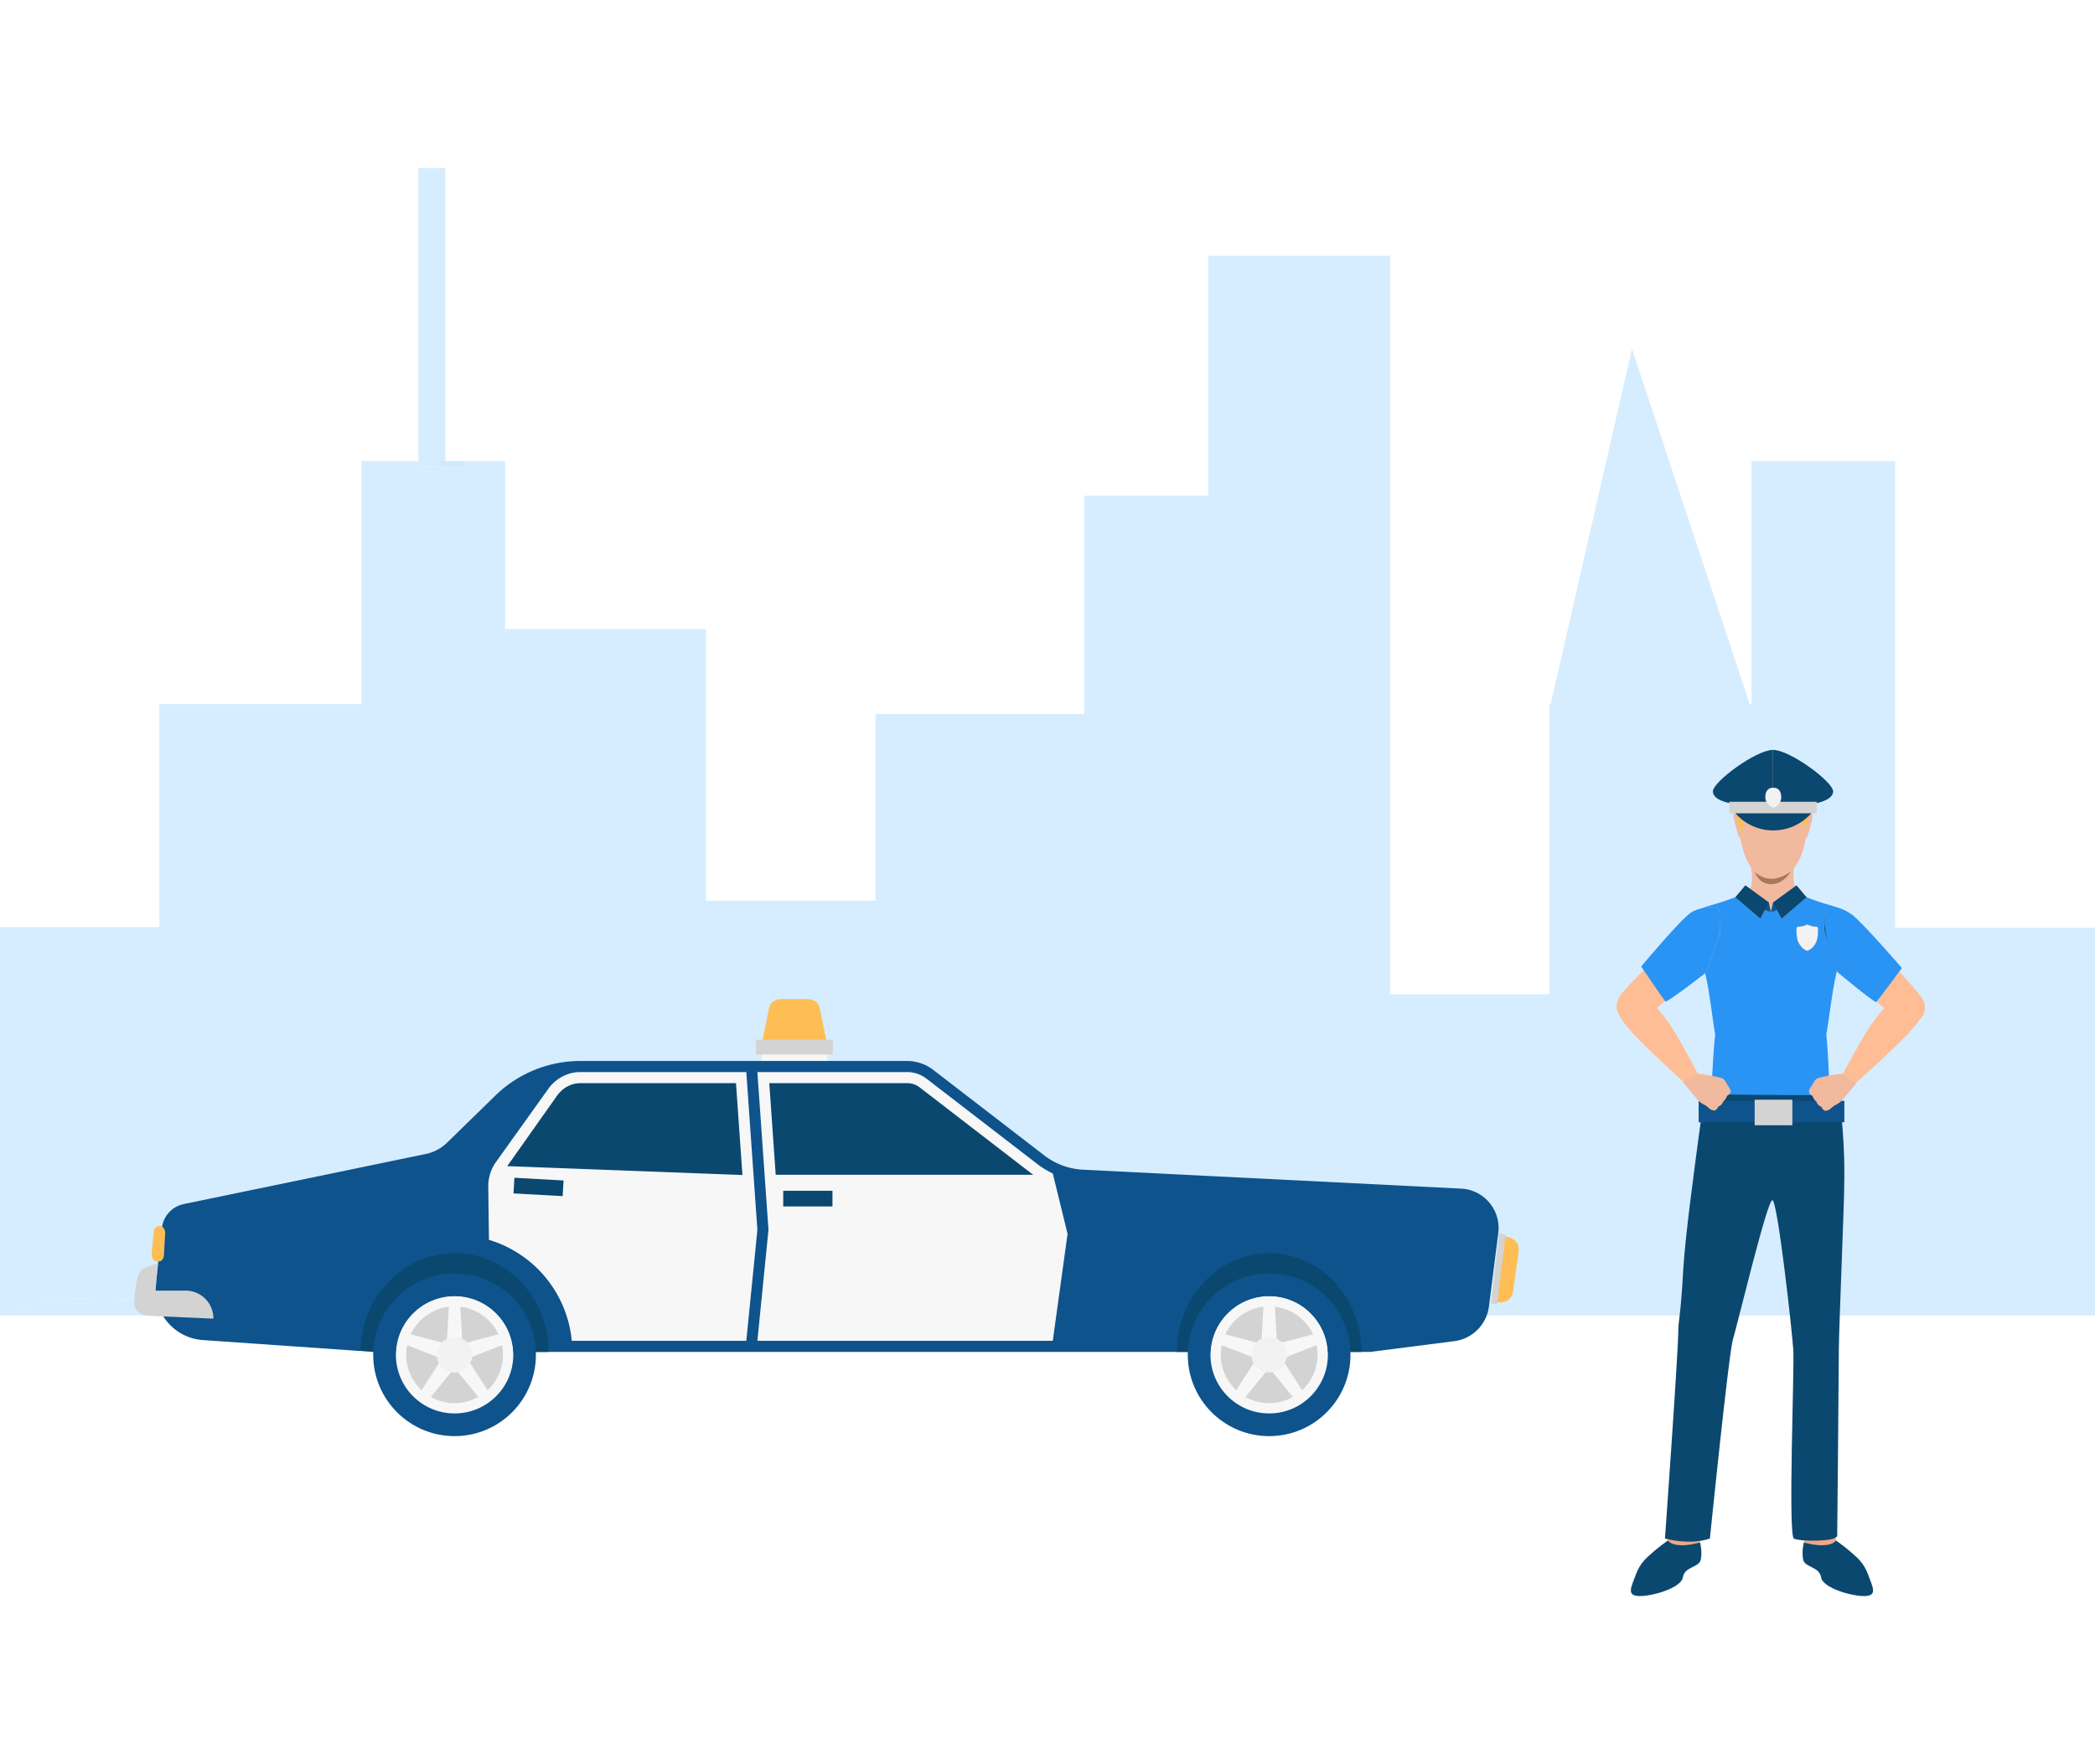 <svg xmlns="http://www.w3.org/2000/svg" xml:space="preserve" style="enable-background:new 0 0 500 421" viewBox="0 0 500 421" id="police-officer-with-police-car-in-town">
  <g style="opacity:.8">
    <path d="M500 221.415v92.554H367.077l-345.078-3.99s-12.834-1.12-19.592 3.99H0v-92.683h38.026v-53.253h48.221V110.04h13.607v1.287h6.436v-1.287h14.263v40.099h47.951v64.84h40.471v-44.565h49.805v-52.109h29.607V61.047h43.381v176.265h38.026V169.32l.296-1.287 19.4-84.78 28.101 84.78h.425V110.04h34.305v111.375H500z" style="fill:#cce9ff"></path>
    <path d="M99.854 40.078h6.436v69.962h-6.436zM99.854 110.04h6.436v1.287h-6.436zM367.077 313.969H2.407c6.758-5.11 19.592-3.99 19.592-3.99l345.078 3.99zM370.089 168.033l-.295 1.287v-1.287z" style="fill:#cce9ff"></path>
  </g>
  <path d="M104.539 110.04h6.436v1.287h-6.436z" style="opacity:.8;fill:#cce9ff"></path>
  <path d="M428.229 206.032s-.703 3.853.508 6.484c0 0 1.23 6.133-5.048 6.41-6.279.274-6.214-6.616-6.214-6.616s1.292-.754.288-6.239c-1.003-5.49 10.466-.039 10.466-.039z" style="fill:#f1b99e"></path>
  <path d="M424.411 183.742s8.034 1.3 6.813 14.17c-1.226 12.874-8.317 11.822-8.791 11.808-.475-.015-7.118.234-7.635-15.485 0 .001-.226-11.622 9.613-10.493z" style="fill:#f1b99e"></path>
  <path d="M431.346 194.276s.881-.96 1.204.018c.322.97-1.147 5.167-1.255 5.521 0 0-.164.375-.372.168-.209-.206.423-5.707.423-5.707zM414.993 194.113s-.863-.977-1.203-.01c-.341.968 1.079 5.382 1.148 5.546 0 0 .156.382.372.177.213-.204-.317-5.713-.317-5.713z" style="fill:#f1b99e"></path>
  <path d="m431.342 196.254-1.149 1.574s.034-3.454-.153-3.994c-.182-.542.22-2.427.065-2.818-.153-.386-4.523 4.174-13.281 3.281l-.572.22c-.569.223-.292 4.044-.292 4.044l-.943-1.094s-1.07-6.529-.967-7.619c.14-1.452-.354-8.227 11.974-7.064a7.443 7.443 0 0 1 3.891 1.53c1.266.991 2.571 2.532 2.451 4.651-.156 2.801-1.024 7.289-1.024 7.289z" style="fill:#ffbe55"></path>
  <path d="M418.773 208.014s3.315 3.872 8.578 0c0 0-1.476 2.935-4.57 3.006-3.094.068-4.008-3.006-4.008-3.006z" style="fill:#a77860"></path>
  <path d="M398.071 367.653s-2.306 1.643-3.579 2.797c-1.28 1.154-3.016 2.405-4.079 5.345-1.08 2.979-2.264 4.938.619 5.116 2.881.175 10.181-1.824 10.611-4.463.426-2.611 3.813-2.307 4.255-4.162.438-1.863-.147-4.148-.147-4.148l-7.68-.485z" style="fill:#0b4870"></path>
  <path d="m398.458 365.49-.387 2.163s1.188 2.197 7.68.485l-.337-2.128-6.956-.52z" style="fill:#eea886"></path>
  <path d="M438.191 367.653s2.304 1.643 3.583 2.797c1.276 1.154 3.013 2.405 4.077 5.345 1.076 2.979 2.264 4.938-.618 5.116-2.884.175-10.185-1.824-10.614-4.463-.429-2.611-3.811-2.307-4.253-4.162-.441-1.863.148-4.148.148-4.148l7.677-.485z" style="fill:#0b4870"></path>
  <path d="m437.803 365.49.388 2.163s-1.189 2.197-7.677.485l.334-2.128 6.955-.52z" style="fill:#eea886"></path>
  <path d="M409.675 224.795c-.756 1.587-1.927 3.306-3.323 5.011-2.801 3.47-6.434 6.91-8.956 9.09a43.397 43.397 0 0 1-1.956 1.63c-.238.194-.445.357-.607.475-2.92 2.134-6.629 2.981-7.918 1.765a3.192 3.192 0 0 1-.563-.696v-.015a3.447 3.447 0 0 1-.505-1.898c0-.238.015-.46.075-.668l.044-.207a5.159 5.159 0 0 1 .919-1.957c.815-1.099 3.427-3.781 5.383-5.799 1.082-1.096 1.971-2 2.268-2.356.86-.965 2.759-3.842 6.125-7.502 1.126-1.217 2.269-2.122 3.38-2.699 2.239-1.187 4.299-1.099 5.575.147.489.475.772 1.038.889 1.662v.013c.222 1.142-.117 2.521-.83 4.004z" style="fill:#ffbd95"></path>
  <path d="M410.505 220.778v.013c-.147 1.262-.459 2.655-.83 4.005-1.066 3.855-2.683 7.472-2.683 7.472s-.016 0-.03.015c-.519.415-9.09 7.015-9.46 6.732-.015-.015-.06-.059-.106-.118-.651-.786-3.809-5.427-5.129-7.37-.354-.532-.579-.86-.579-.86s9.579-11.46 11.968-12.929c.683-.415 1.482-.696 2.267-.889 1.958-.475 3.858-.386 3.858-.386.799.859.946 2.445.724 4.315z" style="fill:#2a94f4"></path>
  <path d="M459.362 240.319v.015c.091 1.096-.237 2.165-1.141 2.95a.295.295 0 0 1-.088.059c-1.408 1.069-4.982.075-7.755-2.121-.177-.147-.415-.339-.713-.591a55.077 55.077 0 0 1-1.764-1.618c-2.506-2.343-6.154-6.049-8.868-9.756-1.201-1.632-2.224-3.261-2.875-4.774v-.015c-.654-1.512-.95-2.891-.682-4.018a3.053 3.053 0 0 1 .948-1.661c1.187-1.067 2.965-1.185 4.909-.297 1.29.607 2.652 1.661 3.942 3.188 3.234 3.781 5.028 6.732 5.844 7.739.295.372 1.14 1.291 2.179 2.431 1.884 2.092 4.388 4.879 5.16 6.008.089.118.162.251.222.37.014.015.014.029.03.044.355.639.593 1.35.652 2.047z" style="fill:#ffbd95"></path>
  <path d="M435.964 246.279c.251-.727 1.321-10.111 2.448-14.575-.371-.978-1.498-4.033-2.253-7.221v-.015c-.654-1.512-.95-2.891-.682-4.018-.15-1.884.044-3.485.889-4.316 0 0 2.165.312 4.241 1.335-1.202-.725-3.678-1.364-5.961-2.076a45.582 45.582 0 0 1-3.499-1.276l-5.947 5.071-1.096-2.06-1.409.533h-.013v.015h-.033v-.015h-.012l-1.424-.548-1.097 2.075-5.931-5.071.015-.029c-.904.37-2.166.845-3.516 1.258-1.674.536-3.453.994-4.759 1.5 1.958-.475 3.858-.386 3.858-.386.8.86.947 2.446.724 4.315v.013c.223 1.143-.117 2.522-.83 4.005-1.066 3.855-2.683 7.472-2.683 7.472s-.016 0-.03.015c1.066 4.316 2.09 13.477 2.328 14.189.059.148.059.445.015.846-.446 3.928-1.452 20.044-.503 23.928l-1.076-.029 26.229.712 2.468.118c.639-4.284.029-19.021-.444-24.002-.09-.888-.106-1.511-.017-1.763zm-7.191-24.762a.381.381 0 0 1 .342-.34c.266-.015.622-.045.949-.104.4-.073.905-.283 1.141-.371.074-.045.162-.045.253 0 .22.088.725.298 1.126.371.326.059.695.089.948.104a.38.38 0 0 1 .342.34c.029.698.043 2.344-.401 3.292-.696 1.514-1.72 1.972-2.045 2.077a.515.515 0 0 1-.207 0c-.327-.104-1.349-.563-2.046-2.077-.446-.948-.431-2.594-.402-3.292z" style="fill:#2a94f4"></path>
  <path d="M410.505 220.778v.013c.223 1.143-.117 2.522-.83 4.005-1.066 3.855-2.683 7.472-2.683 7.472s-.016 0-.03.015c-.208-.816-.4-1.645-.61-2.477-1.081-4.449-2.089-8.94-2.312-10.837-.074-.475-.089-.802-.03-.906.223-.444.934-.83 1.912-1.214 1.958-.475 3.858-.386 3.858-.386.8.859.947 2.445.725 4.315z" style="fill:#2a94f4"></path>
  <path d="m421.315 216.892 1.321.771-1.424-.548-1.097 2.075-5.931-5.071.015-.029c.83-.326 1.349-.548 1.349-.548l3.796 2.209 1.971 1.141zM431.146 214.119l-5.947 5.071-1.096-2.06-1.409.533 1.291-.754 2.016-1.158 3.796-2.195s.517.223 1.333.548l.016.015zM433.874 221.517c.029.698.043 2.344-.401 3.292-.696 1.514-1.72 1.972-2.045 2.077a.515.515 0 0 1-.207 0c-.327-.104-1.349-.563-2.046-2.077-.445-.948-.43-2.595-.401-3.292a.381.381 0 0 1 .342-.34c.266-.015.622-.045.949-.104.4-.073.905-.283 1.141-.371.074-.045.162-.045.253 0 .22.088.725.298 1.126.371.326.059.695.089.948.104a.381.381 0 0 1 .341.34z" style="fill:#303030"></path>
  <path d="M441.333 218.494c-.06 1.394-1.128 6.049-2.299 10.764-.207.83-.398 1.645-.622 2.446-.371-.978-1.498-4.033-2.253-7.221v-.015c-.654-1.512-.95-2.891-.682-4.018-.15-1.884.044-3.485.889-4.316 0 0 2.165.312 4.241 1.335.341.207.592.431.696.651.03.062.045.196.03.374z" style="fill:#0e538c"></path>
  <path d="M453.906 231.022s-.238.312-.608.83c-1.378 1.871-4.685 6.362-5.397 7.163l-.12.118c-.385.283-9.237-7.101-9.237-7.101s-.043-.119-.133-.327c-.371-.978-1.498-4.033-2.253-7.221v-.015c-.328-1.364-.595-2.757-.682-4.018-.15-1.884.044-3.485.889-4.316 0 0 2.165.312 4.241 1.335.4.192.802.414 1.187.666 2.328 1.544 12.113 12.886 12.113 12.886z" style="fill:#2a94f4"></path>
  <path d="M422.681 217.663v.015h-.018l-.015-.015h-.012l-1.425-.548-2.639-1.009.771-.355 1.601-.772 1.188.369.531 2.271z" style="fill:#0e538c"></path>
  <path d="m426.757 216.106-2.654 1.024-1.409.533h-.013l-.018.015h-.015v-.015l.015-.044.504-2.239 1.217-.401 1.617.772z" style="fill:#0e538c"></path>
  <path d="m422.132 215.348-.817 1.544-.104.223-1.097 2.075-5.931-5.071.015-.029 2.356-2.802zM431.146 214.119l-5.947 5.071-1.096-2.06-.118-.222-.818-1.528 5.591-4.092 2.372 2.816z" style="fill:#0b4870"></path>
  <path d="M387.04 237.72c-1.579 1.428-2.107 3.41 1.781 7.903 3.889 4.495 14.293 13.78 14.293 13.78l2.557-2.308s-5.56-10.66-7.563-13.193c-1.998-2.532-6.934-9.918-11.068-6.182zM458.199 237.737c1.571 1.438 2.085 3.419-1.835 7.89-3.922 4.469-14.394 13.685-14.394 13.685l-2.54-2.328s5.638-10.621 7.656-13.14c2.018-2.517 7.004-9.873 11.113-6.107z" style="fill:#ffbd95"></path>
  <path d="M433.473 224.809c-.696 1.514-1.72 1.972-2.045 2.077a.515.515 0 0 1-.207 0c-.327-.104-1.349-.563-2.046-2.077-.445-.948-.43-2.595-.401-3.292a.381.381 0 0 1 .342-.34c.266-.015.622-.045.949-.104.4-.073.905-.283 1.141-.371.074-.045.162-.045.253 0 .22.088.725.298 1.126.371.326.059.695.089.948.104a.38.38 0 0 1 .342.34c.028.698.042 2.344-.402 3.292z" style="fill:#f2f2f2"></path>
  <path d="M438.826 261.374s-15.553.047-30.843-.22c-.464-.009-.862.324-1.266.512 0 0-.025.175-.069.51-.108.768-.331 2.373-.62 4.558l-.156 1.149c-1.499 11.23-3.74 27.552-4.166 35.514-.563 10.45-1.149 11.939-1.149 13.9 0 5.297-3.192 49.892-3.192 49.892s5.806 1.692 10.724 0c0 0 4.492-44.235 5.496-47.508 1.008-3.272 8.135-33.098 9.396-33.241 1.263-.142 4.758 31.519 5.021 35.823.264 4.303-1.295 44.24.142 44.946 1.437.714 9.9.788 10.33-.632 0 0 .397-40.597.397-44.867 0-4.266 1.394-37.523 1.272-38.946 0 0 .396-10.444-1.317-21.39zM412.839 191.684s-4.036-.676-4.036-2.803c0-2.292 10.316-9.911 14.351-9.911v12.732l-10.315-.018z" style="fill:#0b4870"></path>
  <path d="M433.468 191.684s4.036-.676 4.036-2.803c0-2.292-10.312-9.911-14.351-9.911v12.732l10.315-.018z" style="fill:#0b4870"></path>
  <path d="M412.713 191.352h20.868v2.762h-20.868z" style="fill:#d3d3d3"></path>
  <path d="M414.197 194.113s3.16 4.082 9.01 4.082c5.849 0 9.065-4.082 9.065-4.082h-18.075z" style="fill:#0b4870"></path>
  <path d="M421.316 190.363c0 1.309 1.351 2.368 1.899 2.368.719 0 1.901-1.06 1.901-2.368 0-1.31-.455-2.37-1.901-2.37-1.463.001-1.899 1.061-1.899 2.37z" style="fill:#f2f2f2"></path>
  <path d="M405.406 262.724h34.776v5.119h-34.776z" style="fill:#0e538c"></path>
  <path d="M409.118 265.043s-.707-.136-.989-.343c0 0-.483-.424-.844-.701a3.698 3.698 0 0 0-.285-.204c-.298-.172-.998-.459-1.594-1.07-.595-.612-3.84-4.576-3.84-4.576l2.375-1.02 1.311-.919s5.41.777 6.028 1.284c.061.048.119.1.172.151.48.48.639 1.039.864 1.319.086.104.828 1.184.725 1.564-.147.526-.464.827-.821.945 0 0-.333 1.013-.944 1.399 0 0-.275.947-1.169 1.211-.001-.001-.393.932-.989.96zM435.691 265.113s.711-.138.997-.346c0 0 .485-.427.848-.709.118-.087.22-.162.289-.202.302-.175 1.006-.465 1.607-1.08.6-.615 3.637-4.253 3.637-4.253l-2.159-1.388-1.324-.925s-5.452.784-6.073 1.294a1.877 1.877 0 0 0-.173.152c-.486.484-.646 1.046-.872 1.329-.085.106-.837 1.195-.73 1.578.148.528.467.833.828.95 0 0 .336 1.025.95 1.41 0 0 .276.953 1.179 1.221 0 0 .394.94.996.969z" style="fill:#f1b99e"></path>
  <path d="M418.775 262.462h8.998v6.095h-8.998z" style="fill:#d3d3d3"></path>
  <path d="M192.691 238.44h-6.186c-1.438 0-2.664.836-2.903 1.98l-1.795 8.596h15.583l-1.795-8.596c-.241-1.144-1.465-1.98-2.904-1.98z" style="fill:#ffbe55"></path>
  <path d="M181.808 250.779h15.583v3.524h-15.583z" style="fill:#f7f7f7"></path>
  <path d="M180.437 248.133h18.325v3.526h-18.325z" style="fill:#d3d3d3"></path>
  <path d="m48.418 319.822 36.36 2.529 4.334.299h237.933l20.037-2.565a9.559 9.559 0 0 0 8.268-8.274l2.229-17.553c.696-5.429-3.384-10.303-8.848-10.577l-90.272-4.518a16.466 16.466 0 0 1-9.218-3.403l-26.516-20.425a10.189 10.189 0 0 0-6.221-2.117h-78.007c-7.57 0-14.849 2.96-20.268 8.248l-11.509 11.227a10.275 10.275 0 0 1-5.119 2.723l-57.776 11.957a6.563 6.563 0 0 0-5.181 5.702l-1.465 13.289c-.756 6.867 4.355 12.981 11.239 13.458z" style="fill:#0e538c"></path>
  <path d="M216.505 255.862c1.66 0 3.299.558 4.606 1.566l26.518 20.425a19.238 19.238 0 0 0 3.631 2.204l3.527 14.414-3.527 25.534h-70.5l2.646-26.487-2.646-37.656h35.745z" style="fill:#f7f7f7"></path>
  <path d="M183.598 258.506h32.907c1.08 0 2.143.362 2.996 1.017l26.512 20.424c.196.15.402.283.602.424h-61.483l-1.534-21.865zM280.839 322.65h44.115c-.074-11.818-8.159-21.573-18.686-23.299a21.043 21.043 0 0 0-3.36-.264c-12.151 0-21.989 10.522-22.069 23.563zM86.026 322.351l4.107.299h40.815c-.077-11.818-8.314-21.573-19.034-23.299a21.811 21.811 0 0 0-3.423-.264c-12.282 0-22.24 10.362-22.465 23.264z" style="fill:#0b4870"></path>
  <path d="M130.84 259.891c1.761-2.463 4.578-4.024 7.605-4.029H178.115l2.645 37.656-2.645 26.487h-41.65a27.933 27.933 0 0 0-19.769-24.102l-.165-12.682a9.983 9.983 0 0 1 1.862-5.925l12.447-17.405z" style="fill:#f7f7f7"></path>
  <path d="M132.992 261.43c1.305-1.827 3.345-2.921 5.506-2.924h37.155l1.541 21.931-56.137-2.121 11.935-16.886zM186.929 284.191h11.75v3.744h-11.75z" style="fill:#0b4870"></path>
  <path d="M126.655 277.434h3.744v11.751h-3.744z" style="fill:#0b4870" transform="rotate(-86.813 128.512 283.293)"></path>
  <path d="m35.301 314.013 15.627.7v-.068a6.622 6.622 0 0 0-6.625-6.62H37.11l.612-6.548c-4.133 1.427-5.008.534-5.683 9.301-.135 1.761 1.497 3.184 3.262 3.235z" style="fill:#d3d3d3"></path>
  <path d="m37.341 301.037.627.008c.607.006 1.109-.65 1.158-1.507l.284-5.138c.051-.95-.478-1.765-1.148-1.765h-.445c-.588 0-1.081.62-1.158 1.446l-.466 5.079c-.091.988.444 1.866 1.148 1.877zM358.272 294.789l2.16.626a2.862 2.862 0 0 1 2.033 3.136l-1.345 9.77a2.852 2.852 0 0 1-2.773 2.466l-1.489.031 1.414-16.029z" style="fill:#ffbe55"></path>
  <path d="m357.821 294.219 1.511.527-2.033 16.541-1.448-.194z" style="fill:#d3d3d3"></path>
  <path d="M122.507 323.325c0 7.74-6.273 14.013-14.012 14.013-7.74 0-14.013-6.273-14.013-14.013 0-7.724 6.273-13.998 14.013-13.998 7.739.001 14.012 6.275 14.012 13.998z" style="fill:#cce9ff"></path>
  <path d="M122.507 323.325c0 7.74-6.273 14.013-14.012 14.013-7.74 0-14.013-6.273-14.013-14.013 0-7.724 6.273-13.998 14.013-13.998 7.739.001 14.012 6.275 14.012 13.998z" style="fill:#f7f7f7"></path>
  <path d="M96.936 323.33c0 6.382 5.174 11.554 11.554 11.554 6.386 0 11.555-5.172 11.555-11.554 0-6.38-5.169-11.555-11.555-11.555-6.38 0-11.554 5.176-11.554 11.555z" style="fill:#d3d3d3"></path>
  <path d="m107.87 325.203 1.242-3.834-11.989-3.154-.811 2.497z" style="fill:#f7f7f7"></path>
  <path d="m110.123 324.472-3.264-2.37-6.707 10.427 2.123 1.546z" style="fill:#f7f7f7"></path>
  <path d="m110.123 322.102-3.264 2.37 7.848 9.603 2.121-1.546z" style="fill:#f7f7f7"></path>
  <path d="m107.87 321.369 1.242 3.834 11.558-4.491-.811-2.497z" style="fill:#f7f7f7"></path>
  <path d="M106.475 323.286h4.032l-.702-12.38h-2.624z" style="fill:#f7f7f7"></path>
  <path d="M104.262 323.33a4.23 4.23 0 0 0 4.228 4.229 4.229 4.229 0 1 0-4.228-4.229z" style="fill:#f2f2f2"></path>
  <path d="M108.495 303.917c-10.722 0-19.425 8.688-19.425 19.408 0 10.737 8.703 19.423 19.425 19.423 10.719 0 19.408-8.687 19.408-19.423 0-10.72-8.689-19.408-19.408-19.408zm0 33.421c-7.74 0-14.013-6.273-14.013-14.013 0-7.724 6.273-13.998 14.013-13.998 7.739 0 14.012 6.274 14.012 13.998 0 7.74-6.273 14.013-14.012 14.013z" style="fill:#0e538c"></path>
  <path d="M316.918 323.325c0 7.74-6.273 14.013-14.012 14.013-7.74 0-14.013-6.273-14.013-14.013 0-7.724 6.273-13.998 14.013-13.998 7.739.001 14.012 6.275 14.012 13.998z" style="fill:#cce9ff"></path>
  <path d="M316.918 323.325c0 7.74-6.273 14.013-14.012 14.013-7.74 0-14.013-6.273-14.013-14.013 0-7.724 6.273-13.998 14.013-13.998 7.739.001 14.012 6.275 14.012 13.998z" style="fill:#f7f7f7"></path>
  <path d="M291.346 323.33c0 6.382 5.176 11.554 11.555 11.554 6.385 0 11.554-5.172 11.554-11.554 0-6.38-5.169-11.555-11.554-11.555-6.38 0-11.555 5.176-11.555 11.555z" style="fill:#d3d3d3"></path>
  <path d="m302.281 325.203 1.242-3.834-11.989-3.154-.812 2.497z" style="fill:#f7f7f7"></path>
  <path d="m304.534 324.472-3.265-2.37-6.706 10.427 2.123 1.546z" style="fill:#f7f7f7"></path>
  <path d="m304.534 322.102-3.265 2.37 7.85 9.603 2.119-1.546z" style="fill:#f7f7f7"></path>
  <path d="m302.281 321.369 1.242 3.834 11.558-4.491-.811-2.497z" style="fill:#f7f7f7"></path>
  <path d="M300.885 323.286h4.034l-.704-12.38h-2.624z" style="fill:#f7f7f7"></path>
  <path d="M298.672 323.33a4.23 4.23 0 0 0 8.46 0 4.229 4.229 0 0 0-4.231-4.229 4.229 4.229 0 0 0-4.229 4.229z" style="fill:#f2f2f2"></path>
  <path d="M302.906 303.917c-10.722 0-19.427 8.688-19.427 19.408 0 10.737 8.705 19.423 19.427 19.423 10.718 0 19.408-8.687 19.408-19.423 0-10.72-8.69-19.408-19.408-19.408zm0 33.421c-7.74 0-14.013-6.273-14.013-14.013 0-7.724 6.273-13.998 14.013-13.998 7.739 0 14.012 6.274 14.012 13.998 0 7.74-6.273 14.013-14.012 14.013z" style="fill:#0e538c"></path>
</svg>
